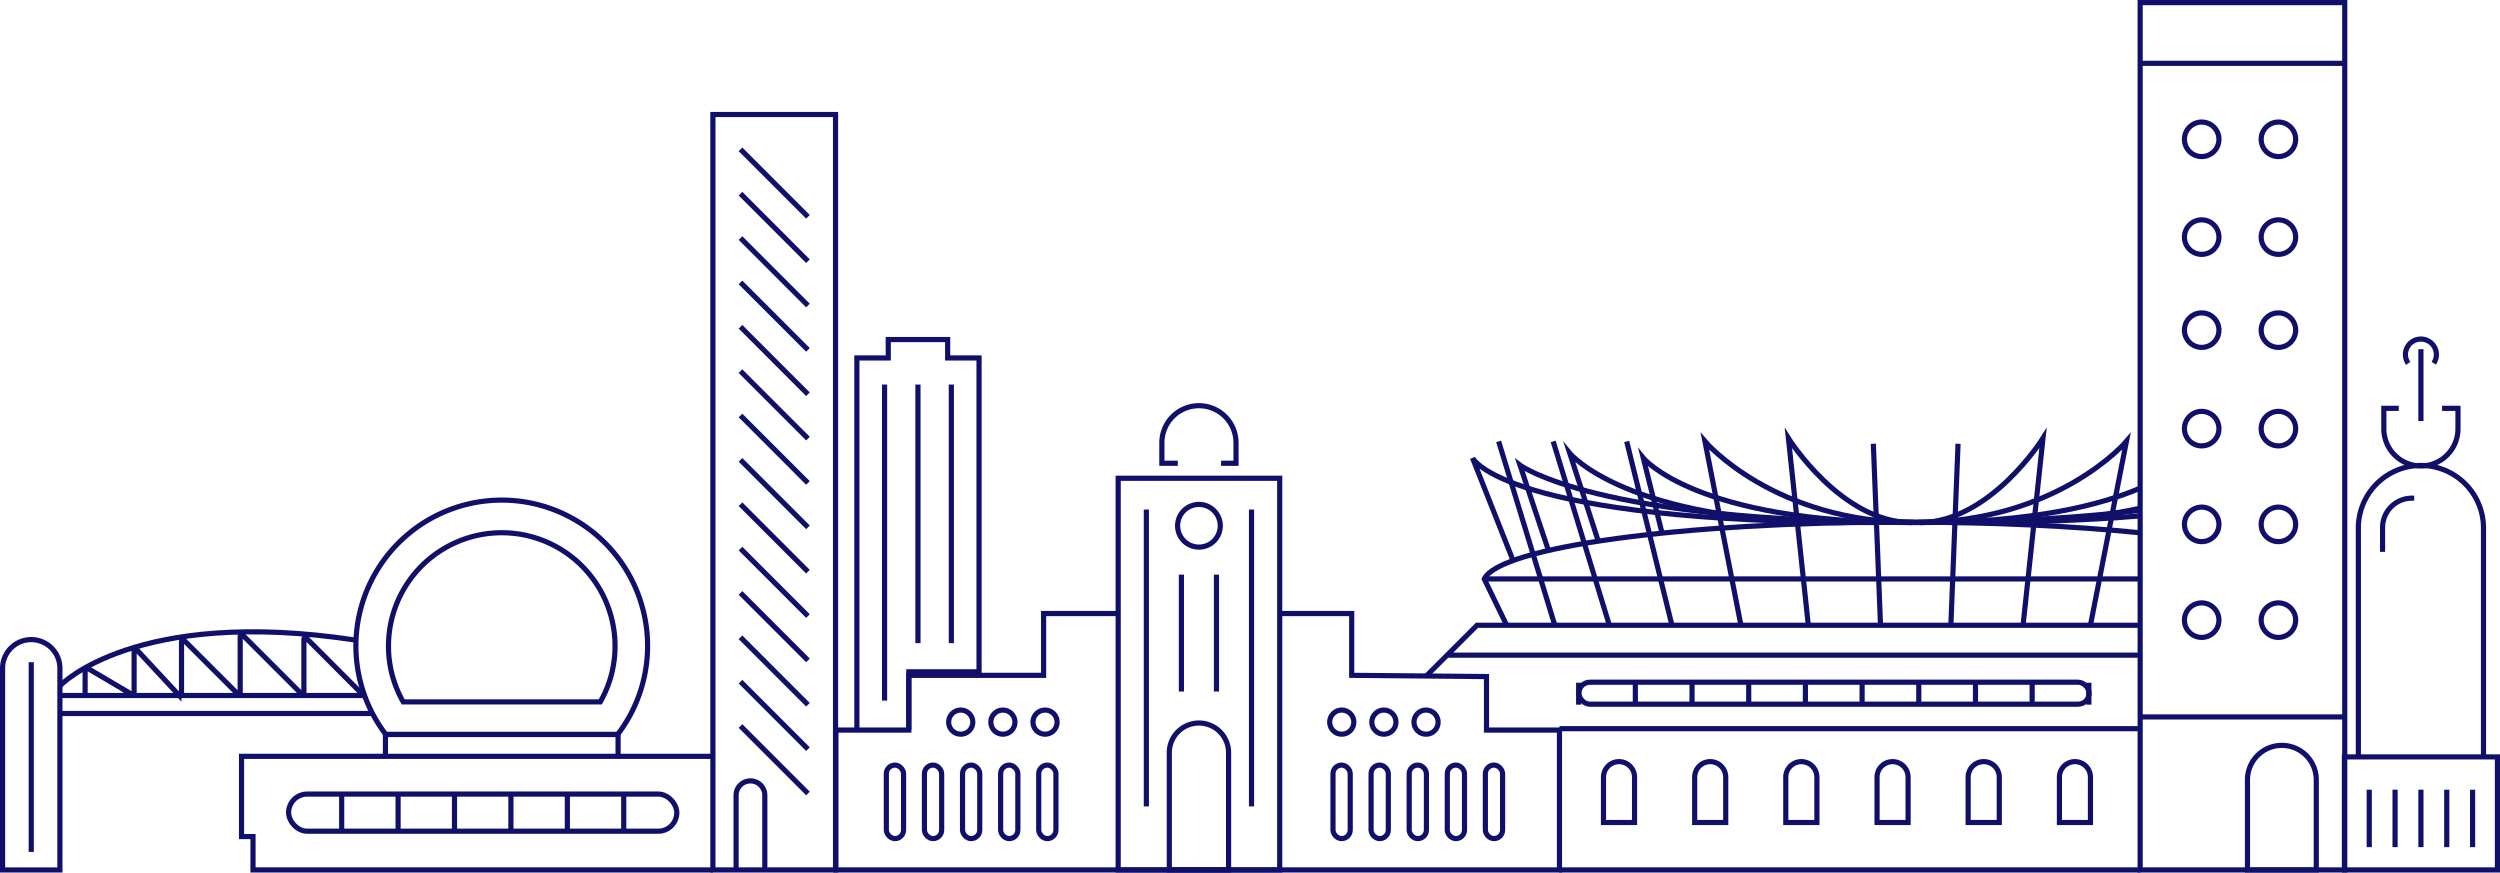<svg xmlns="http://www.w3.org/2000/svg" viewBox="0 0 1449.84 506"><defs><style>.cls-1{isolation:isolate;}.cls-2{mix-blend-mode:multiply;}.cls-3{fill:none;stroke:#10106b;stroke-miterlimit:10;stroke-width:3px;}</style></defs><g class="cls-1"><g id="Capa_2" data-name="Capa 2"><g id="vancouver"><g class="cls-2"><line class="cls-3" x1="861.22" y1="335.75" x2="1241.16" y2="335.75"/><line class="cls-3" x1="904.39" y1="422.58" x2="1240.84" y2="422.58"/><path class="cls-3" d="M873.78,362.61l-13-26.84c8.74-18.46,114.13-33,242.84-33,51.06,0,98.44,2.29,137.58,6.21"/><line class="cls-3" x1="1086.41" y1="257.35" x2="1090.58" y2="362.61"/><line class="cls-3" x1="943.38" y1="255.98" x2="969.62" y2="362.61"/><line class="cls-3" x1="900.74" y1="255.98" x2="933.33" y2="362.61"/><line class="cls-3" x1="869.11" y1="255.98" x2="901.7" y2="362.61"/><path class="cls-3" d="M1111.17,303.06c-82.52,0-122.41-47.08-122.41-47.08l20.87,106.63"/><path class="cls-3" d="M1108.72,303.06c-40.94,0-71.57-48.94-71.57-48.94l11.56,108.49"/><path class="cls-3" d="M1108.42,303.06C983.26,303.06,953,265.61,953,265.61l11,44"/><path class="cls-3" d="M1068.53,303.06c-125.15,0-158.16-40.2-158.16-40.2l16.5,50.88"/><path class="cls-3" d="M1110.12,302.89c-185.16,0-228.63-33.16-228.63-33.16L898,319.24"/><path class="cls-3" d="M1087.78,303.06c-215.86,0-233.8-37.45-233.8-37.45l23.38,59.13"/><line class="cls-3" x1="1135.54" y1="257.35" x2="1131.38" y2="362.61"/><path class="cls-3" d="M1110.78,303.06c82.52,0,122.41-47.08,122.41-47.08l-20.87,106.63"/><path class="cls-3" d="M1113.23,303.06c40.94,0,71.58-48.94,71.58-48.94l-11.56,108.49"/><path class="cls-3" d="M1113.54,303.06c65.28,0,104.74-10.19,127.56-19.94"/><path class="cls-3" d="M1153.42,303.06c36.63,0,65.36-3.44,87.69-8.32"/><path class="cls-3" d="M1111.84,302.89c54.58,0,96.84-2.88,129.32-6.95"/><path class="cls-3" d="M1134.17,303.06c43,0,78.21-1.49,106.94-3.87"/><path class="cls-3" d="M358.21,425.94a84.58,84.58,0,1,0-134.45,0Z"/><path class="cls-3" d="M233.84,407.05a65,65,0,0,1-8.54-32.41,65.69,65.69,0,1,1,131.38,0,64.92,64.92,0,0,1-8.55,32.41Z"/><polyline class="cls-3" points="223.53 438.59 223.53 425.94 358.45 425.94 358.45 438.59"/><polyline class="cls-3" points="413.68 438.62 140.08 438.62 140.08 485.16 146.73 485.16 146.73 504.5 413.44 504.5"/><line class="cls-3" x1="1241.24" y1="415.77" x2="1359.16" y2="415.77"/><line class="cls-3" x1="1241.24" y1="36.73" x2="1360.05" y2="36.73"/><path class="cls-3" d="M1323.34,432.27h0a19.95,19.95,0,0,1,19.95,19.95V504.5a0,0,0,0,1,0,0h-39.9a0,0,0,0,1,0,0V452.22a19.95,19.95,0,0,1,19.95-19.95Z"/><path class="cls-3" d="M683.05,268.67h-9.24V256.78a21.5,21.5,0,0,1,43,0v11.89h-8.66"/><path class="cls-3" d="M426.89,504.5V461.19a8.33,8.33,0,0,1,8.33-8.32h0a8.33,8.33,0,0,1,8.32,8.32V504.5"/><rect class="cls-3" x="167.37" y="460.51" width="225.14" height="21.54" rx="10.77"/><line class="cls-3" x1="198.15" y1="460.64" x2="198.15" y2="481.78"/><line class="cls-3" x1="230.87" y1="460.64" x2="230.87" y2="481.78"/><line class="cls-3" x1="263.58" y1="460.64" x2="263.58" y2="481.78"/><line class="cls-3" x1="296.3" y1="460.64" x2="296.3" y2="481.78"/><line class="cls-3" x1="329.02" y1="460.64" x2="329.02" y2="481.78"/><line class="cls-3" x1="361.73" y1="460.64" x2="361.73" y2="481.78"/><line class="cls-3" x1="1403.98" y1="244.15" x2="1403.98" y2="202.5"/><path class="cls-3" d="M1416.24,236.8h9.23v11.9a21.49,21.49,0,1,1-43,0V236.8h8.66"/><path class="cls-3" d="M1411.41,210.64a8.92,8.92,0,0,0,1.54-5,9.33,9.33,0,0,0-.17-1.74,9,9,0,0,0-10.52-7.09,8.86,8.86,0,0,0-5.73,3.79,9,9,0,0,0,.08,10.15"/><rect class="cls-3" x="1359.61" y="438.96" width="88.73" height="65.54"/><line class="cls-3" x1="1374.01" y1="457.98" x2="1374.01" y2="491.28"/><line class="cls-3" x1="1388.99" y1="457.98" x2="1388.99" y2="491.28"/><line class="cls-3" x1="1403.98" y1="457.98" x2="1403.98" y2="491.28"/><line class="cls-3" x1="1418.96" y1="457.98" x2="1418.96" y2="491.28"/><line class="cls-3" x1="1433.95" y1="457.98" x2="1433.95" y2="491.28"/><path class="cls-3" d="M1367.69,438.8V306.24a36.29,36.29,0,1,1,72.58,0V438.8"/><path class="cls-3" d="M1381.74,320.05V305.91a17,17,0,0,1,16.94-17h1.41"/><rect class="cls-3" x="1241.15" y="1.5" width="118.66" height="503"/><polyline class="cls-3" points="648.72 355.8 605.23 355.8 605.23 391.65 527.05 391.65 527.05 423.39 484.74 423.39 484.74 504.5 904.39 504.5 904.39 423.39 862.07 423.39 862.07 392.38 783.9 391.65 783.9 355.8 742.13 355.8"/><rect class="cls-3" x="648.47" y="277.37" width="93.68" height="227.13"/><rect class="cls-3" x="514.02" y="443.7" width="9.99" height="42.64" rx="5"/><rect class="cls-3" x="536.11" y="443.7" width="9.99" height="42.64" rx="5"/><rect class="cls-3" x="558.21" y="443.7" width="9.99" height="42.64" rx="5"/><rect class="cls-3" x="580.3" y="443.7" width="9.99" height="42.64" rx="5"/><rect class="cls-3" x="602.39" y="443.7" width="9.99" height="42.64" rx="5"/><rect class="cls-3" x="773.05" y="443.7" width="9.99" height="42.64" rx="5"/><rect class="cls-3" x="795.14" y="443.7" width="9.99" height="42.64" rx="5"/><rect class="cls-3" x="817.24" y="443.7" width="9.99" height="42.64" rx="5"/><rect class="cls-3" x="839.33" y="443.7" width="9.99" height="42.64" rx="5"/><rect class="cls-3" x="861.42" y="443.7" width="9.99" height="42.64" rx="5"/><path class="cls-3" d="M947.93,477v-26.3a9,9,0,0,0-9-9h0a9,9,0,0,0-9,9V477Z"/><path class="cls-3" d="M1000.81,477v-26.3a9,9,0,0,0-9-9h0a9,9,0,0,0-9,9V477Z"/><path class="cls-3" d="M1053.69,477v-26.3a9,9,0,0,0-9-9h0a9,9,0,0,0-9.05,9V477Z"/><path class="cls-3" d="M1106.57,477v-26.3a9,9,0,0,0-9-9h0a9,9,0,0,0-9,9V477Z"/><path class="cls-3" d="M1159.45,477v-26.3a9,9,0,0,0-9-9h0a9,9,0,0,0-9.05,9V477Z"/><path class="cls-3" d="M1212.33,477v-26.3a9,9,0,0,0-9-9h0a9,9,0,0,0-9,9V477Z"/><path class="cls-3" d="M712.5,504.5H678.12v-68a17.19,17.19,0,0,1,17.19-17.19h0a17.19,17.19,0,0,1,17.19,17.19Z"/><circle class="cls-3" cx="695.31" cy="304.96" r="12.38" transform="translate(-63.6 282.36) rotate(-21.98)"/><circle class="cls-3" cx="778.13" cy="418.79" r="7.01"/><circle class="cls-3" cx="802.57" cy="418.79" r="7.01"/><circle class="cls-3" cx="827.02" cy="418.79" r="7.01"/><circle class="cls-3" cx="557.16" cy="418.79" r="7.01"/><circle class="cls-3" cx="581.61" cy="418.79" r="7.01"/><circle class="cls-3" cx="606.06" cy="418.79" r="7.01"/><line class="cls-3" x1="664.81" y1="295.49" x2="664.81" y2="467.67"/><line class="cls-3" x1="725.8" y1="295.49" x2="725.8" y2="467.67"/><line class="cls-3" x1="685.14" y1="333.24" x2="685.14" y2="401.05"/><line class="cls-3" x1="705.47" y1="333.24" x2="705.47" y2="401.05"/><path class="cls-3" d="M1331.34,80.79a10,10,0,1,1-10-10A10,10,0,0,1,1331.34,80.79Z"/><path class="cls-3" d="M1331.34,137.51a10,10,0,1,1-10-10A10,10,0,0,1,1331.34,137.51Z"/><path class="cls-3" d="M1331.34,191.46a10,10,0,1,1-10-10A10,10,0,0,1,1331.34,191.46Z"/><path class="cls-3" d="M1331.34,248.58a10,10,0,1,1-10-10A10,10,0,0,1,1331.34,248.58Z"/><path class="cls-3" d="M1331.34,304.11a10,10,0,1,1-10-10A10,10,0,0,1,1331.34,304.11Z"/><path class="cls-3" d="M1331.34,359.65a10,10,0,1,1-10-10A10,10,0,0,1,1331.34,359.65Z"/><path class="cls-3" d="M1286.84,80.79a10,10,0,1,1-10-10A10,10,0,0,1,1286.84,80.79Z"/><path class="cls-3" d="M1286.84,191.46a10,10,0,1,1-10-10A10,10,0,0,1,1286.84,191.46Z"/><path class="cls-3" d="M1286.84,137.51a10,10,0,1,1-10-10A10,10,0,0,1,1286.84,137.51Z"/><path class="cls-3" d="M1286.84,248.58a10,10,0,1,1-10-10A10,10,0,0,1,1286.84,248.58Z"/><path class="cls-3" d="M1286.84,359.65a10,10,0,1,1-10-10A10,10,0,0,1,1286.84,359.65Z"/><path class="cls-3" d="M1286.84,304.11a10,10,0,1,1-10-10A10,10,0,0,1,1286.84,304.11Z"/><path class="cls-3" d="M18.12,370.93h0a16.62,16.62,0,0,1,16.62,16.62v117a0,0,0,0,1,0,0H1.5a0,0,0,0,1,0,0v-117a16.62,16.62,0,0,1,16.62-16.62Z"/><line class="cls-3" x1="18.12" y1="384.04" x2="18.12" y2="494.05"/><line class="cls-3" x1="211.77" y1="403.35" x2="34.99" y2="403.35"/><line class="cls-3" x1="216.42" y1="413.78" x2="34.99" y2="413.78"/><path class="cls-3" d="M35,397.5s43.41-45.7,171.2-26.29"/><path class="cls-3" d="M49.36,403.08V388.26a.89.89,0,0,1,1.32-.77l25.77,15.18a.89.89,0,0,0,1.32-.77V377.42a.88.88,0,0,1,1.51-.63l24.47,26.33a.89.89,0,0,0,1.52-.63V372a.88.88,0,0,1,1.51-.63l31,31a.89.89,0,0,0,1.51-.63V369a.89.89,0,0,1,1.52-.62l33.91,33.91a.89.89,0,0,0,1.52-.63V370.77a.88.88,0,0,1,1.51-.63l33.92,34"/><rect class="cls-3" x="413.44" y="66.41" width="71.12" height="438.09"/><line class="cls-3" x1="429.44" y1="421.04" x2="468.56" y2="460.17"/><line class="cls-3" x1="429.44" y1="395.32" x2="468.56" y2="434.45"/><line class="cls-3" x1="429.44" y1="369.59" x2="468.56" y2="408.72"/><line class="cls-3" x1="429.44" y1="343.86" x2="468.56" y2="382.99"/><line class="cls-3" x1="429.44" y1="318.14" x2="468.56" y2="357.27"/><line class="cls-3" x1="429.44" y1="292.41" x2="468.56" y2="331.54"/><line class="cls-3" x1="429.44" y1="266.68" x2="468.56" y2="305.81"/><line class="cls-3" x1="429.44" y1="240.96" x2="468.56" y2="280.09"/><line class="cls-3" x1="429.44" y1="215.23" x2="468.56" y2="254.36"/><line class="cls-3" x1="429.44" y1="189.5" x2="468.56" y2="228.63"/><line class="cls-3" x1="429.44" y1="163.78" x2="468.56" y2="202.91"/><line class="cls-3" x1="429.44" y1="138.05" x2="468.56" y2="177.18"/><line class="cls-3" x1="429.44" y1="112.32" x2="468.56" y2="151.45"/><line class="cls-3" x1="429.44" y1="86.6" x2="468.56" y2="125.73"/><polyline class="cls-3" points="496.93 423.55 496.93 207.59 515.13 207.59 515.13 196.92 549.58 196.92 549.58 207.59 567.78 207.59 567.78 389.6 527.05 389.6 527.05 423.23"/><line class="cls-3" x1="513" y1="223.01" x2="513" y2="406.29"/><line class="cls-3" x1="532.35" y1="223.01" x2="532.35" y2="372.98"/><line class="cls-3" x1="551.71" y1="223.01" x2="551.71" y2="372.98"/><line class="cls-3" x1="904.2" y1="504.5" x2="1241.36" y2="504.5"/><polyline class="cls-3" points="1240.84 362.61 856.57 362.61 827.41 391.77"/><line class="cls-3" x1="839.3" y1="379.95" x2="1241.5" y2="379.95"/><line class="cls-3" x1="915.52" y1="395.93" x2="915.52" y2="408.66"/><line class="cls-3" x1="948.39" y1="395.93" x2="948.39" y2="408.66"/><line class="cls-3" x1="981.27" y1="395.93" x2="981.27" y2="408.66"/><line class="cls-3" x1="1014.14" y1="395.93" x2="1014.14" y2="408.66"/><line class="cls-3" x1="1047.02" y1="395.93" x2="1047.02" y2="408.66"/><line class="cls-3" x1="1079.9" y1="395.93" x2="1079.9" y2="408.66"/><line class="cls-3" x1="1112.77" y1="395.93" x2="1112.77" y2="408.66"/><line class="cls-3" x1="1145.65" y1="395.93" x2="1145.65" y2="408.66"/><line class="cls-3" x1="1178.52" y1="395.93" x2="1178.52" y2="408.66"/><line class="cls-3" x1="1211.4" y1="395.93" x2="1211.4" y2="408.66"/><rect class="cls-3" x="915.65" y="395.64" width="295.88" height="12.74" rx="6.37"/></g></g></g></g></svg>
